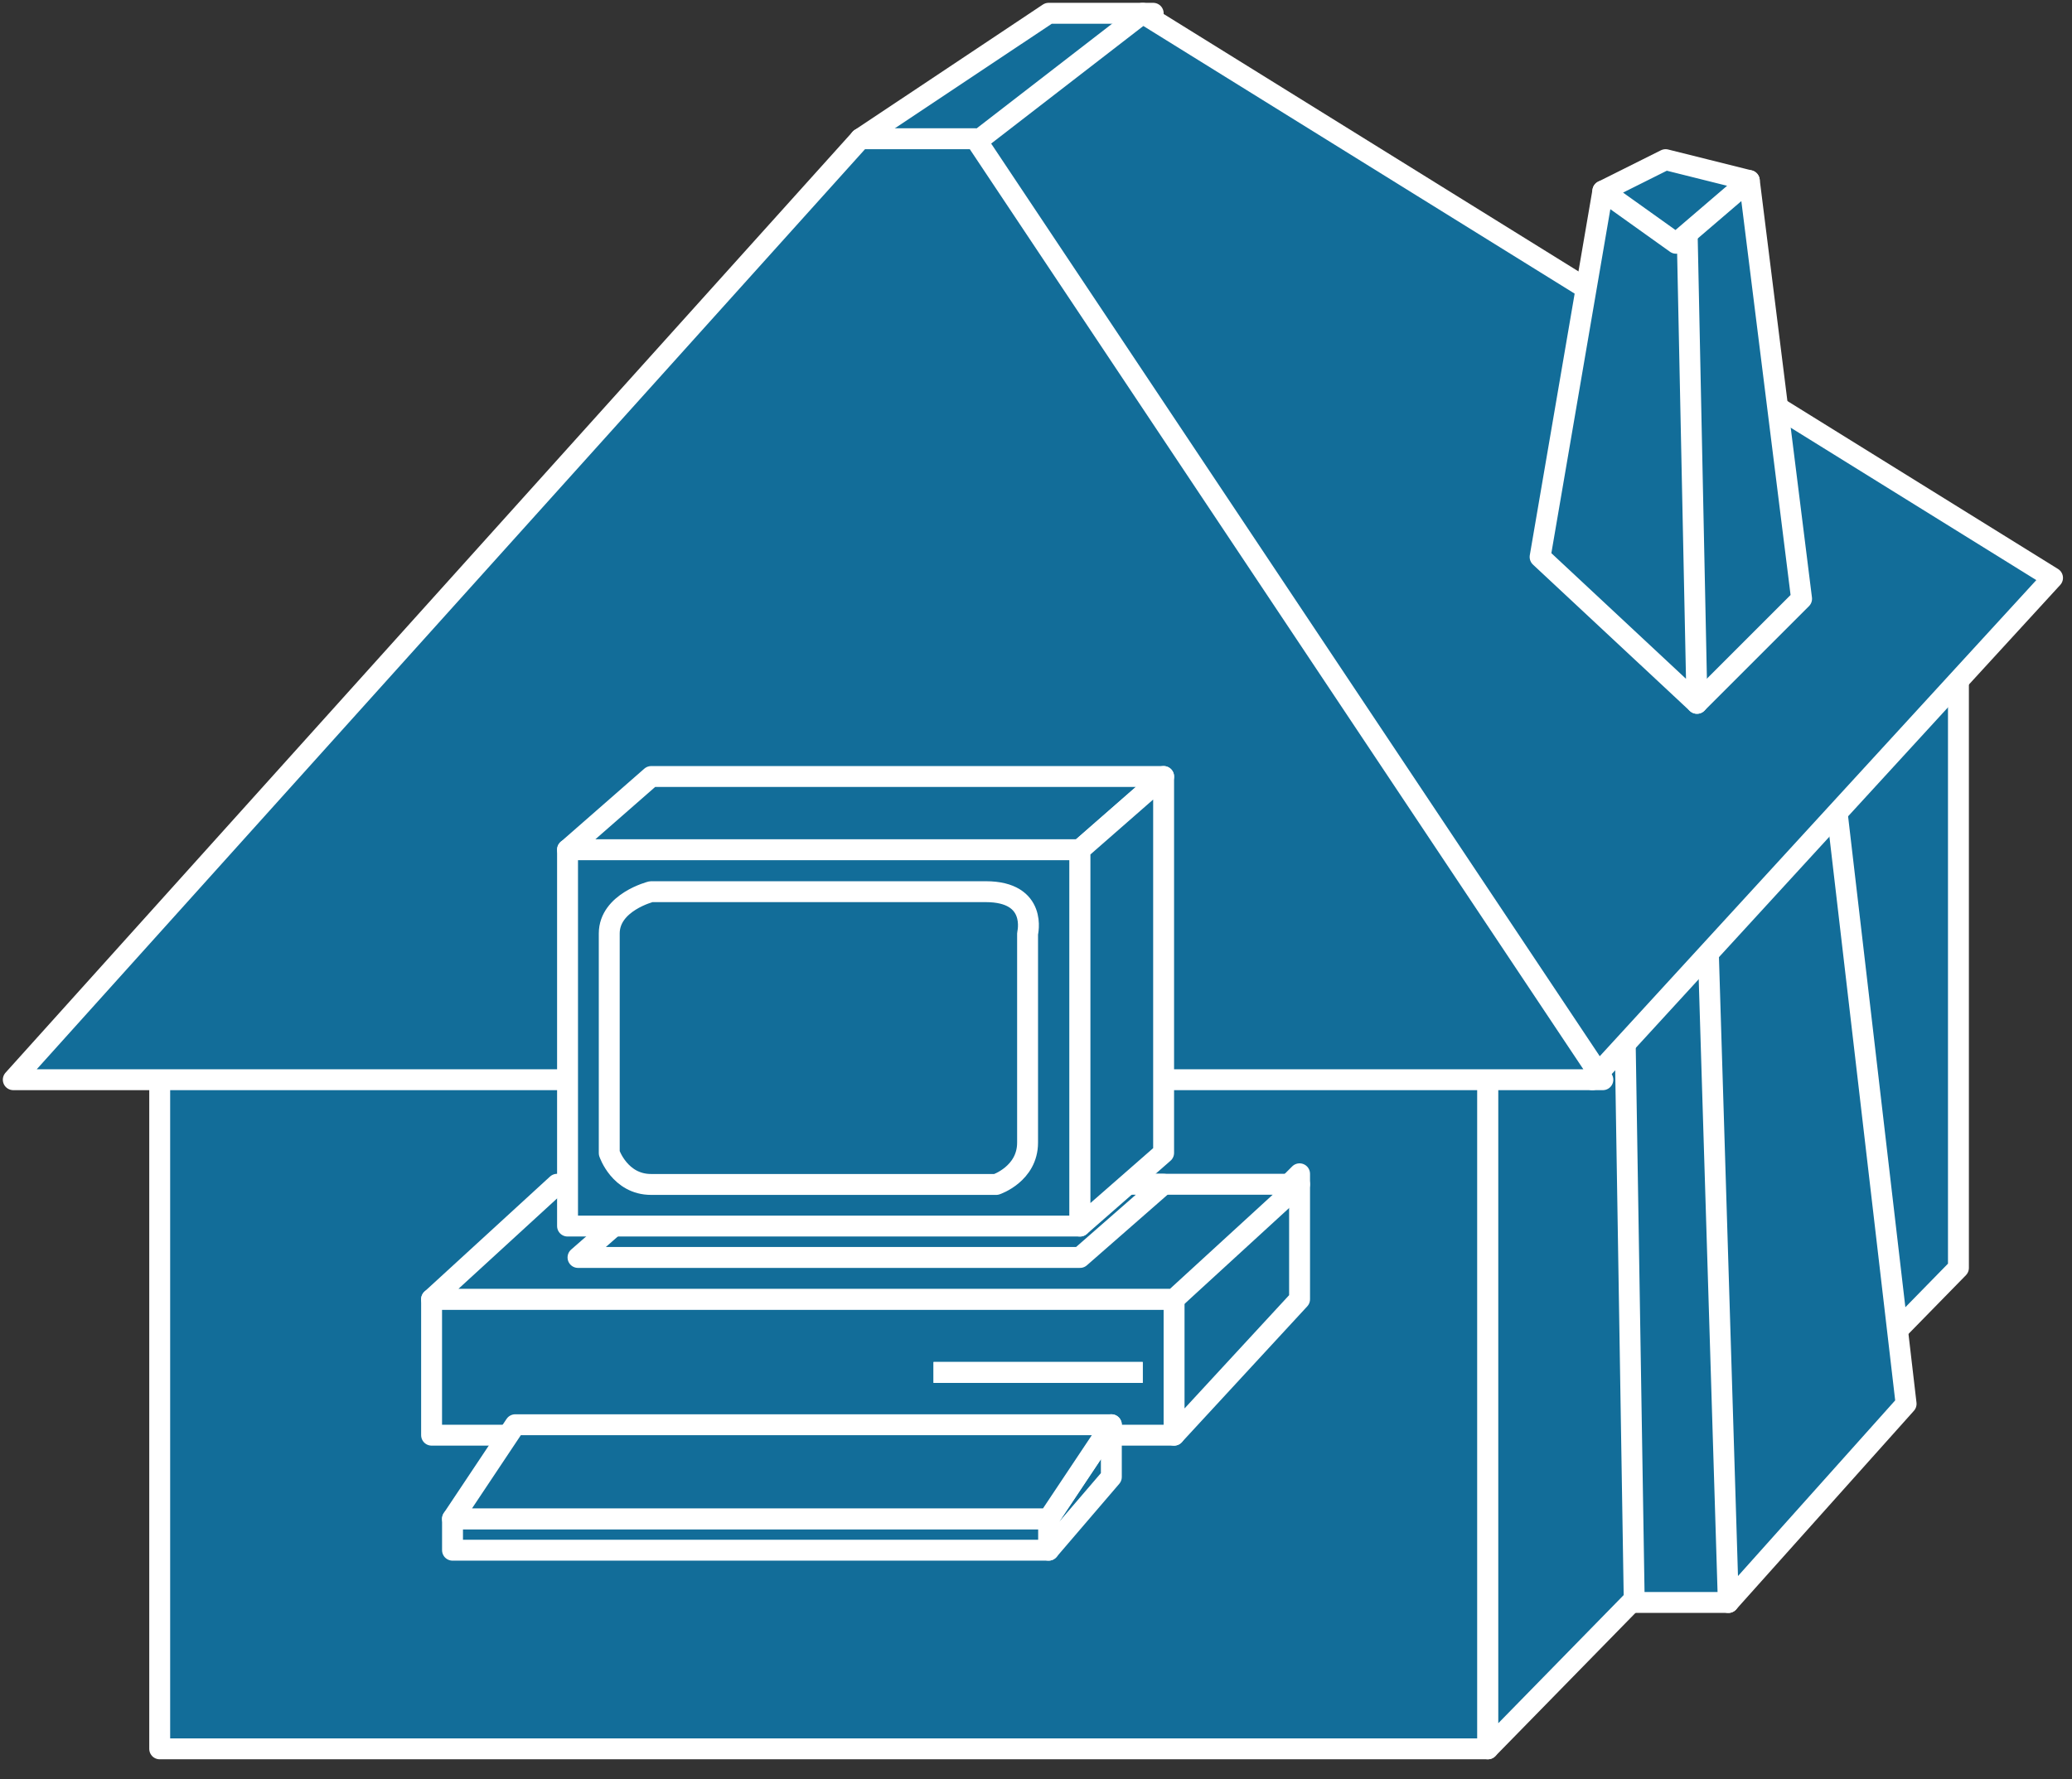 <svg xmlns="http://www.w3.org/2000/svg" xmlns:xlink="http://www.w3.org/1999/xlink" viewBox="0 0 78 67" fill="#fff" fill-rule="evenodd" stroke="#000" stroke-linecap="round" stroke-linejoin="round"><rect x="0" y="0" width="78" height="67" fill="#333333" stroke="none"/><style><![CDATA[.B{fill:#126d99}.C{stroke:#fff}.D{stroke-linejoin:miter}.E{stroke-width:.787}.F{stroke-linecap:square}]]></style><use xlink:href="#A" x=".5" y=".5"/><symbol id="A" overflow="visible"><g class="B C D E"><path d="M31.888 4.724L38.975 0h3.937l-.394 3.543L37.4 8.267l-5.511-3.543zM5.512 38.187h49.997v27.164H5.512V38.187z"/><path d="M55.509 38.187l17.716-16.928v25.983L55.509 65.351V38.187z"/><path d="M64.564 59.839h-3.543l-.394-24.408 3.15-1.181 1.575 1.575.394 20.865-1.181 3.149z"/><path d="M63.776 34.251l.787 25.589 6.692-7.48L68.5 28.739l-4.724 5.512z"/><path d="M59.445 40.155L33.856 6.693 42.517 0l34.25 21.259-17.322 18.897z"/><path d="M63.383 25.983l3.937-3.937-1.968-15.747-3.543 1.575v14.172l1.575 3.937z"/><path d="M57.477 20.472l5.905 5.511-.394-18.897-3.149-.394-2.362 13.779z"/><path d="M59.839 6.692l2.756 1.968 2.756-2.362-3.15-.787-2.362 1.181zM36.218 4.724l23.621 35.431H0L31.888 4.724h4.33zm7.48 48.816v-5.118H15.747v5.118h27.951z"/></g><path d="M35.037 51.178h7.086z" stroke="none" class="B"/><path d="M35.037 51.178h7.086" fill="none" class="C D E F"/><path d="M35.037 51.178h7.086z" stroke="none" class="B"/><g class="C D E"><path d="M35.037 51.178h7.086" fill="none" class="F"/><g class="B"><path d="M48.422 48.422v-4.724l-4.724 4.724v5.118l4.724-5.118zm-9.448 9.448v-1.181l2.362-3.543v1.968l-2.362 2.756z"/><path d="M38.975 56.69v1.181h-22.44V56.69h22.44z"/><path d="M38.974 56.69h-22.44l2.362-3.543h22.44l-2.362 3.543zm9.448-12.598H20.471l-4.724 4.33h27.951l4.724-4.33z"/><path d="M43.305 44.092H24.408l-3.149 2.756h18.897l3.149-2.756z"/><path d="M20.865 31.494h19.29v14.172h-19.29V31.494z"/></g></g><use xlink:href="#C" stroke="none" class="B"/><g class="C D E"><use xlink:href="#C" fill="none"/><g class="B"><path d="M43.305 28.739h-19.29l-3.149 2.756h19.29l3.149-2.756z"/><path d="M43.304 42.911V28.739l-3.149 2.756v14.172l3.149-2.756z"/></g></g></symbol><defs ><path id="C" d="M22.435 34.65c0-1.181 1.575-1.575 1.575-1.575h12.598c1.968 0 1.575 1.575 1.575 1.575v7.874c0 1.181-1.181 1.575-1.181 1.575H24.01c-1.181 0-1.575-1.181-1.575-1.181z"/></defs></svg>